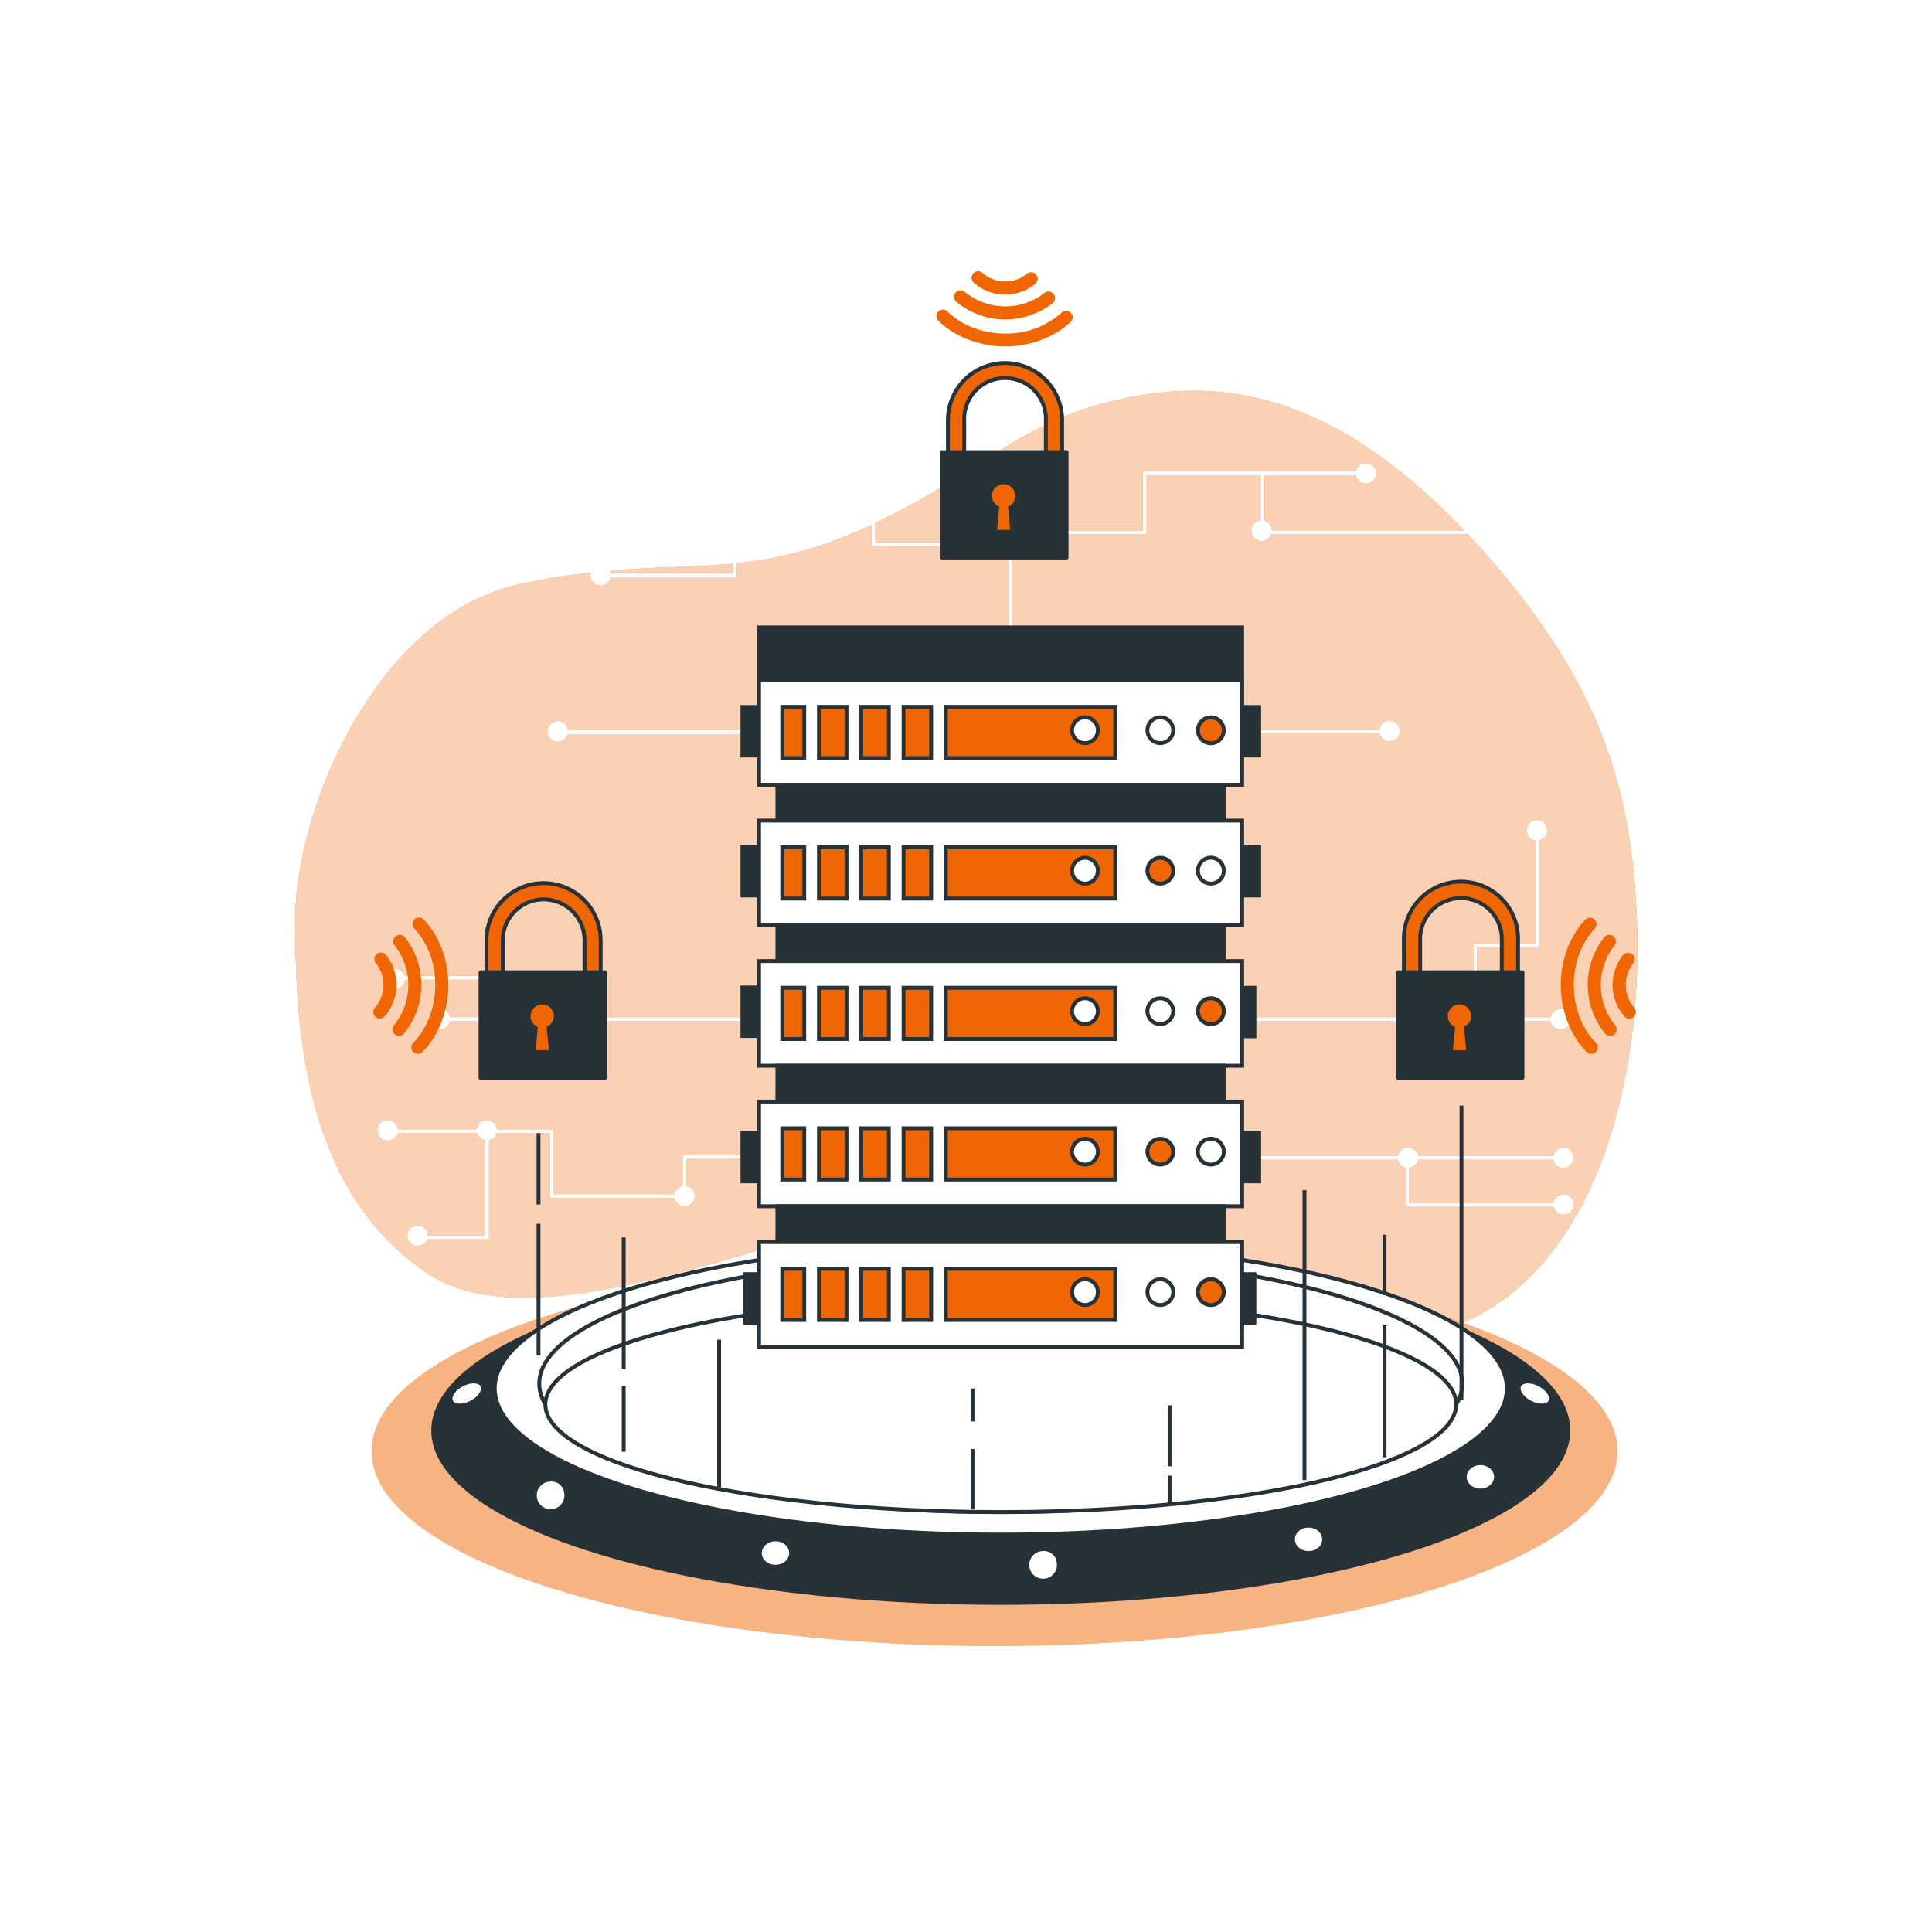 <svg class="animated" style="height: 100%; width: 100%;" id="freepik_stories-secure-server" xmlns="http://www.w3.org/2000/svg" viewBox="0 0 500 500" version="1.1" xmlns:xlink="http://www.w3.org/1999/xlink" xmlns:svgjs="http://svgjs.com/svgjs"><style>svg#freepik_stories-secure-server:not(.animated) .animable {opacity: 0;}svg#freepik_stories-secure-server.animated #freepik--background-simple--inject-52 {animation: 1s 1 forwards cubic-bezier(.36,-0.01,.5,1.38) slideDown;animation-delay: 0s;}svg#freepik_stories-secure-server.animated #freepik--Padlocks--inject-52 {animation: 1s 1 forwards cubic-bezier(.36,-0.01,.5,1.38) slideRight;animation-delay: 0s;}svg#freepik_stories-secure-server.animated #freepik--Device--inject-52 {animation: 1s 1 forwards cubic-bezier(.36,-0.01,.5,1.38) slideUp;animation-delay: 0s;}            @keyframes slideDown {                0% {                    opacity: 0;                    transform: translateY(-30px);                }                100% {                    opacity: 1;                    transform: translateY(0);                }            }                    @keyframes slideRight {                0% {                    opacity: 0;                    transform: translateX(30px);                }                100% {                    opacity: 1;                    transform: translateX(0);                }            }                    @keyframes slideUp {                0% {                    opacity: 0;                    transform: translateY(30px);                }                100% {                    opacity: 1;                    transform: inherit;                }            }        </style><g id="freepik--background-simple--inject-52" class="animable" style="transform-origin: 250.085px 224.063px;"><path d="M158.08,148.41h31.61v-2.56c-10.1,1-20,.82-31.87,1.83A2.54,2.54,0,0,1,158.08,148.41Z" style="fill: rgb(239, 102, 3); transform-origin: 173.755px 147.13px;" id="elja6dqumtus" class="animable"></path><path d="M421,213c-4.84-27.18-18.16-48.54-35.28-68.28q-2.94-3.39-5.81-6.44H329a2.65,2.65,0,1,1-2.74-3.57V123H296.74V138.3H261.9V166h-1V137.3h34.84V122h55.15a2.66,2.66,0,1,1,0,1H327.28v11.79a2.66,2.66,0,0,1,1.91,2.48h49.73c-37.63-39.52-68.16-39.19-92.21-33.18-23.49,5.88-34.62,19.21-60.19,31.25v5h21.63v1H225.52v-5.51c-1.85.85-3.76,1.69-5.76,2.53a99.75,99.75,0,0,1-29.07,7.38v3.66H158.08a2.66,2.66,0,0,1-5.27-.5,2.38,2.38,0,0,1,.13-.76,182.67,182.67,0,0,0-18.32,3c-37.11,8-58.21,58.14-58.21,86.81s2.23,70.11,34.2,91.59S218.31,310.39,248.14,312s64,35,107,35C415.26,347,430.92,268.89,421,213Zm-39.72,31.15h16V217.51a2.66,2.66,0,1,1,1,0v27.66h-16V263h-1Zm-57.75-55.42H357a2.66,2.66,0,1,1,0,1h-33.5Zm-179.15-2.16A2.65,2.65,0,0,1,147,189h49.47v1H146.89a2.66,2.66,0,1,1-2.55-3.37Zm50.17,113.35H177.66v7a2.66,2.66,0,1,1-3.11,3.11H142.31V293.26H128.56a2.66,2.66,0,0,1-2,1.87v25.61h-16a2.66,2.66,0,1,1,.17-1h14.81V295.13a2.66,2.66,0,0,1-2-1.87H102.9a2.67,2.67,0,1,1,.09-1h20.39a2.65,2.65,0,0,1,5.27,0h14.66v16.79h31.24a2.66,2.66,0,0,1,2.11-2.11v-8h17.85Zm-64.06-35.69a2.66,2.66,0,0,1-5.22,0h-8.82a2.66,2.66,0,1,1,0-1h8.82a2.66,2.66,0,0,1,2.58-2.16v-7.53h-23a2.67,2.67,0,1,1-.13-1h24.14v8.72a2.7,2.7,0,0,1,1.64,2H401.27a2.66,2.66,0,1,1,0,1ZM402,311.34a2.65,2.65,0,1,1,.05,1H363.68V302.18a2.62,2.62,0,0,1-1.9-2.05H319.15v-1h42.63a2.66,2.66,0,0,1,5.22,0h35a2.66,2.66,0,1,1,0,1H367a2.66,2.66,0,0,1-2.32,2.13v9.08Z" style="fill: rgb(239, 102, 3); transform-origin: 250.085px 224.063px;" id="els7j32x4em5c" class="animable"></path><g id="elpu90ysd8pip"><g style="opacity: 0.7; transform-origin: 250.085px 224.063px;" class="animable"><path d="M158.08,148.41h31.61v-2.56c-10.1,1-20,.82-31.87,1.83A2.54,2.54,0,0,1,158.08,148.41Z" style="fill: rgb(255, 255, 255); transform-origin: 173.755px 147.13px;" id="elmbbjf4jte5" class="animable"></path><path d="M421,213c-4.84-27.18-18.16-48.54-35.28-68.28q-2.94-3.39-5.81-6.44H329a2.65,2.65,0,1,1-2.74-3.57V123H296.74V138.3H261.9V166h-1V137.3h34.84V122h55.15a2.66,2.66,0,1,1,0,1H327.28v11.79a2.66,2.66,0,0,1,1.91,2.48h49.73c-37.63-39.52-68.16-39.19-92.21-33.18-23.49,5.88-34.62,19.21-60.19,31.25v5h21.63v1H225.52v-5.51c-1.85.85-3.76,1.69-5.76,2.53a99.75,99.75,0,0,1-29.07,7.38v3.66H158.08a2.66,2.66,0,0,1-5.27-.5,2.38,2.38,0,0,1,.13-.76,182.67,182.67,0,0,0-18.32,3c-37.11,8-58.21,58.14-58.21,86.81s2.23,70.11,34.2,91.59S218.31,310.39,248.14,312s64,35,107,35C415.26,347,430.92,268.89,421,213Zm-39.72,31.15h16V217.51a2.66,2.66,0,1,1,1,0v27.66h-16V263h-1Zm-57.75-55.42H357a2.66,2.66,0,1,1,0,1h-33.5Zm-179.15-2.16A2.65,2.65,0,0,1,147,189h49.47v1H146.89a2.66,2.66,0,1,1-2.55-3.37Zm50.17,113.35H177.66v7a2.66,2.66,0,1,1-3.11,3.11H142.31V293.26H128.56a2.66,2.66,0,0,1-2,1.87v25.61h-16a2.66,2.66,0,1,1,.17-1h14.81V295.13a2.66,2.66,0,0,1-2-1.87H102.9a2.67,2.67,0,1,1,.09-1h20.39a2.65,2.65,0,0,1,5.27,0h14.66v16.79h31.24a2.66,2.66,0,0,1,2.11-2.11v-8h17.85Zm-64.06-35.69a2.66,2.66,0,0,1-5.22,0h-8.82a2.66,2.66,0,1,1,0-1h8.82a2.66,2.66,0,0,1,2.58-2.16v-7.53h-23a2.67,2.67,0,1,1-.13-1h24.14v8.72a2.7,2.7,0,0,1,1.64,2H401.27a2.66,2.66,0,1,1,0,1ZM402,311.34a2.65,2.65,0,1,1,.05,1H363.68V302.18a2.62,2.62,0,0,1-1.9-2.05H319.15v-1h42.63a2.66,2.66,0,0,1,5.22,0h35a2.66,2.66,0,1,1,0,1H367a2.66,2.66,0,0,1-2.32,2.13v9.08Z" style="fill: rgb(255, 255, 255); transform-origin: 250.085px 224.063px;" id="elsyrwf1gkl9m" class="animable"></path></g></g></g><g id="freepik--Padlocks--inject-52" class="animable" style="transform-origin: 259.985px 174.55px;"><path d="M272.78,122.77H247.43a2.11,2.11,0,0,1-2.11-2.1V108.73a14.78,14.78,0,1,1,29.56,0v11.94A2.1,2.1,0,0,1,272.78,122.77Zm-23.24-4.21h21.13v-9.83a10.57,10.57,0,1,0-21.13,0Z" style="fill: rgb(239, 102, 3); stroke: rgb(38, 50, 56); stroke-linecap: round; stroke-linejoin: round; transform-origin: 260.1px 108.36px;" id="el56oarewgbqu" class="animable"></path><rect x="243.76" y="117.02" width="32.27" height="27.27" style="fill: rgb(38, 50, 56); stroke: rgb(38, 50, 56); stroke-linecap: round; stroke-linejoin: round; transform-origin: 259.895px 130.655px;" id="elvb6logfa4lk" class="animable"></rect><path d="M263.25,128.34a3.52,3.52,0,1,0-5.18,3.09l-.59,6.2H262l-.59-6.2A3.5,3.5,0,0,0,263.25,128.34Z" style="fill: rgb(239, 102, 3); stroke: rgb(38, 50, 56); stroke-miterlimit: 10; transform-origin: 259.73px 131.218px;" id="elv1m8a7evjbi" class="animable"></path><path d="M390.77,257.38H365.42a2.1,2.1,0,0,1-2.1-2.11V243.34a14.78,14.78,0,1,1,29.55,0v11.93A2.1,2.1,0,0,1,390.77,257.38Zm-23.24-4.21h21.13v-9.83a10.57,10.57,0,1,0-21.13,0Z" style="fill: rgb(239, 102, 3); stroke: rgb(38, 50, 56); stroke-linecap: round; stroke-linejoin: round; transform-origin: 378.095px 242.778px;" id="elfq2xqr8wtb" class="animable"></path><rect x="361.75" y="251.63" width="32.27" height="27.27" style="fill: rgb(38, 50, 56); stroke: rgb(38, 50, 56); stroke-linecap: round; stroke-linejoin: round; transform-origin: 377.885px 265.265px;" id="elci3cwcg3d7h" class="animable"></rect><path d="M381.24,263a3.52,3.52,0,1,0-5.18,3.09l-.59,6.19H380L379.4,266A3.51,3.51,0,0,0,381.24,263Z" style="fill: rgb(239, 102, 3); stroke: rgb(38, 50, 56); stroke-miterlimit: 10; transform-origin: 377.72px 265.873px;" id="elgrquk9cbxqv" class="animable"></path><path d="M153.37,257.38H128a2.1,2.1,0,0,1-2.11-2.11V243.34a14.78,14.78,0,0,1,29.56,0v11.93A2.1,2.1,0,0,1,153.37,257.38Zm-23.24-4.21h21.14v-9.83a10.57,10.57,0,0,0-21.14,0Z" style="fill: rgb(239, 102, 3); stroke: rgb(38, 50, 56); stroke-linecap: round; stroke-linejoin: round; transform-origin: 140.67px 242.97px;" id="elhwn8rd42l8a" class="animable"></path><rect x="124.36" y="251.63" width="32.27" height="27.27" style="fill: rgb(38, 50, 56); stroke: rgb(38, 50, 56); stroke-linecap: round; stroke-linejoin: round; transform-origin: 140.495px 265.265px;" id="ellw2z2tbd2e" class="animable"></rect><path d="M143.85,263a3.52,3.52,0,1,0-5.19,3.09l-.59,6.19h4.52L142,266A3.5,3.5,0,0,0,143.85,263Z" style="fill: rgb(239, 102, 3); stroke: rgb(38, 50, 56); stroke-miterlimit: 10; transform-origin: 140.33px 265.876px;" id="elq2ly9kbqvce" class="animable"></path><path d="M410.26,238c-4,4.18-6.38,10.58-6.34,17.09s2.55,13,6.7,17.14a1.69,1.69,0,0,0,2.39,0,1.65,1.65,0,0,0,.49-1.2,1.72,1.72,0,0,0-.49-1.19c-3.54-3.51-5.67-9-5.71-14.76s2-11.17,5.4-14.73a1.69,1.69,0,1,0-2.44-2.34Z" style="fill: rgb(239, 102, 3); transform-origin: 408.71px 255.106px;" id="ellmawm3oh2o9" class="animable"></path><path d="M415.19,242.55a19.9,19.9,0,0,0,.23,24.95,1.7,1.7,0,0,0,2.39.18,1.68,1.68,0,0,0,.58-1.3,1.64,1.64,0,0,0-.4-1.08,16.52,16.52,0,0,1-.19-20.6,1.69,1.69,0,1,0-2.61-2.15Z" style="fill: rgb(239, 102, 3); transform-origin: 414.649px 255.01px;" id="el1ls2w53ioc2" class="animable"></path><path d="M420.06,247.16a12.31,12.31,0,0,0,.31,15.83,1.69,1.69,0,0,0,3-1.1,1.62,1.62,0,0,0-.4-1.07,9,9,0,0,1-.23-11.58,1.69,1.69,0,0,0-2.66-2.08Z" style="fill: rgb(239, 102, 3); transform-origin: 420.35px 255.091px;" id="elnz7608kt5wb" class="animable"></path><path d="M109.69,238c4,4.18,6.39,10.58,6.34,17.09s-2.55,13-6.7,17.14a1.69,1.69,0,1,1-2.38-2.4c3.53-3.51,5.66-9,5.7-14.76s-2-11.17-5.4-14.73a1.7,1.7,0,0,1,0-2.39A1.68,1.68,0,0,1,109.69,238Z" style="fill: rgb(239, 102, 3); transform-origin: 111.238px 255.087px;" id="ellkme1ynien" class="animable"></path><path d="M104.77,242.55a19.89,19.89,0,0,1-.24,24.95,1.69,1.69,0,0,1-2.38.18,1.72,1.72,0,0,1-.59-1.3,1.66,1.66,0,0,1,.41-1.08,16.52,16.52,0,0,0,.19-20.6,1.69,1.69,0,0,1,2.61-2.15Z" style="fill: rgb(239, 102, 3); transform-origin: 105.305px 255.011px;" id="ellsj1wffj65" class="animable"></path><path d="M99.9,247.16A12.33,12.33,0,0,1,99.58,263a1.68,1.68,0,0,1-2.38.21,1.7,1.7,0,0,1-.6-1.31,1.67,1.67,0,0,1,.4-1.07,8.94,8.94,0,0,0,.24-11.58,1.68,1.68,0,0,1,.29-2.37A1.7,1.7,0,0,1,99.9,247.16Z" style="fill: rgb(239, 102, 3); transform-origin: 99.612px 255.065px;" id="elurch7jodfo" class="animable"></path><path d="M277.08,83.31c-4.19,4-10.58,6.38-17.1,6.34S247,87.1,242.85,83a1.69,1.69,0,0,1,0-2.39,1.72,1.72,0,0,1,1.21-.49,1.64,1.64,0,0,1,1.18.5c3.51,3.53,9,5.66,14.76,5.7a21.42,21.42,0,0,0,14.74-5.4,1.69,1.69,0,0,1,2.34,2.44Z" style="fill: rgb(239, 102, 3); transform-origin: 259.978px 84.885px;" id="elq5qu66ii4j" class="animable"></path><path d="M272.5,78.38a19.87,19.87,0,0,1-24.95-.23,1.69,1.69,0,1,1,2.2-2.56,16.52,16.52,0,0,0,20.6.19,1.69,1.69,0,0,1,2.15,2.6Z" style="fill: rgb(239, 102, 3); transform-origin: 259.965px 78.897px;" id="elkadiecldcq" class="animable"></path><path d="M267.88,73.52a12.33,12.33,0,0,1-15.83-.32,1.69,1.69,0,0,1,1.1-3,1.64,1.64,0,0,1,1.08.4,8.94,8.94,0,0,0,11.57.23,1.69,1.69,0,0,1,2.08,2.67Z" style="fill: rgb(239, 102, 3); transform-origin: 259.98px 73.219px;" id="ele0kwtg1n8as" class="animable"></path></g><g id="freepik--Device--inject-52" class="animable" style="transform-origin: 257.38px 294.175px;"><ellipse cx="257.38" cy="375.57" rx="161.21" ry="50.4" style="fill: rgb(239, 102, 3); transform-origin: 257.38px 375.57px;" id="elmrd1y6zckb" class="animable"></ellipse><g id="elgu1yffsc9rg"><ellipse cx="257.38" cy="375.57" rx="161.21" ry="50.4" style="fill: rgb(255, 255, 255); opacity: 0.5; transform-origin: 257.38px 375.57px;" class="animable"></ellipse></g><ellipse cx="259" cy="370.22" rx="146.88" ry="44.61" style="fill: rgb(38, 50, 56); stroke: rgb(38, 50, 56); stroke-miterlimit: 10; transform-origin: 259px 370.22px;" id="elgp9p7uqldzu" class="animable"></ellipse><ellipse cx="259" cy="359.32" rx="130.96" ry="37.83" style="fill: rgb(255, 255, 255); stroke: rgb(38, 50, 56); stroke-miterlimit: 10; transform-origin: 259px 359.32px;" id="eljnu3klv07v" class="animable"></ellipse><ellipse cx="259" cy="358.07" rx="119.44" ry="33.26" style="fill: rgb(255, 255, 255); stroke: rgb(38, 50, 56); stroke-miterlimit: 10; transform-origin: 259px 358.07px;" id="elin8pv9tftz" class="animable"></ellipse><ellipse cx="259" cy="363.47" rx="117.86" ry="27.85" style="fill: rgb(255, 255, 255); stroke: rgb(38, 50, 56); stroke-miterlimit: 10; transform-origin: 259px 363.47px;" id="elm0up1ts9t3" class="animable"></ellipse><path d="M146.54,386.47a4.08,4.08,0,1,1-4-3.54A3.81,3.81,0,0,1,146.54,386.47Z" style="fill: rgb(255, 255, 255); stroke: rgb(38, 50, 56); stroke-miterlimit: 10; transform-origin: 142.496px 387.007px;" id="elvgm4xj38of" class="animable"></path><ellipse cx="200.69" cy="401.92" rx="4.04" ry="3.54" style="fill: rgb(255, 255, 255); stroke: rgb(38, 50, 56); stroke-miterlimit: 10; transform-origin: 200.69px 401.92px;" id="elpe0h8dkf9y" class="animable"></ellipse><path d="M274,404.45a4.08,4.08,0,1,1-4-3.54A3.81,3.81,0,0,1,274,404.45Z" style="fill: rgb(255, 255, 255); stroke: rgb(38, 50, 56); stroke-miterlimit: 10; transform-origin: 269.956px 404.987px;" id="elyq49uv4x2v" class="animable"></path><ellipse cx="338.65" cy="398.38" rx="4.04" ry="3.54" style="fill: rgb(255, 255, 255); stroke: rgb(38, 50, 56); stroke-miterlimit: 10; transform-origin: 338.65px 398.38px;" id="elu7oytu1mstj" class="animable"></ellipse><ellipse cx="383.12" cy="382.21" rx="4.04" ry="3.54" style="fill: rgb(255, 255, 255); stroke: rgb(38, 50, 56); stroke-miterlimit: 10; transform-origin: 383.12px 382.21px;" id="ell14r2a1t4ep" class="animable"></ellipse><path d="M401.22,362.73c-.67,1.28-3,1.38-5.22.23s-3.47-3.13-2.8-4.41,3-1.38,5.22-.23S401.89,361.45,401.22,362.73Z" style="fill: rgb(255, 255, 255); stroke: rgb(38, 50, 56); stroke-miterlimit: 10; transform-origin: 397.21px 360.64px;" id="elvn5e95w3khp" class="animable"></path><path d="M116.78,362.73c.67,1.28,3,1.38,5.22.23s3.47-3.13,2.8-4.41-3-1.38-5.22-.23S116.11,361.45,116.78,362.73Z" style="fill: rgb(255, 255, 255); stroke: rgb(38, 50, 56); stroke-miterlimit: 10; transform-origin: 120.79px 360.64px;" id="elci0rfyp920q" class="animable"></path><line x1="139.37" y1="350.82" x2="139.37" y2="316.7" style="fill: none; stroke: rgb(38, 50, 56); stroke-miterlimit: 10; transform-origin: 139.37px 333.76px;" id="el96eey73xm0c" class="animable"></line><line x1="161.41" y1="375.7" x2="161.41" y2="358.64" style="fill: none; stroke: rgb(38, 50, 56); stroke-miterlimit: 10; transform-origin: 161.41px 367.17px;" id="ellrydtyid9k" class="animable"></line><line x1="161.41" y1="354.37" x2="161.41" y2="320.25" style="fill: none; stroke: rgb(38, 50, 56); stroke-miterlimit: 10; transform-origin: 161.41px 337.31px;" id="eln4m6rbhzjo" class="animable"></line><line x1="358.32" y1="377.12" x2="358.32" y2="343" style="fill: none; stroke: rgb(38, 50, 56); stroke-miterlimit: 10; transform-origin: 358.32px 360.06px;" id="elwcm7q14761" class="animable"></line><line x1="337.6" y1="383.04" x2="337.6" y2="308.01" style="fill: none; stroke: rgb(38, 50, 56); stroke-miterlimit: 10; transform-origin: 337.6px 345.525px;" id="eljzeqxvtoizm" class="animable"></line><line x1="251.69" y1="390.63" x2="251.69" y2="374.99" style="fill: none; stroke: rgb(38, 50, 56); stroke-miterlimit: 10; transform-origin: 251.69px 382.81px;" id="elp6sqgp2xvah" class="animable"></line><line x1="186.1" y1="384.96" x2="186.1" y2="346.71" style="fill: none; stroke: rgb(38, 50, 56); stroke-miterlimit: 10; transform-origin: 186.1px 365.835px;" id="ela9y0ne1m0pf" class="animable"></line><line x1="302.69" y1="389.62" x2="302.69" y2="381.89" style="fill: none; stroke: rgb(38, 50, 56); stroke-miterlimit: 10; transform-origin: 302.69px 385.755px;" id="el1wfd7qhe3hh" class="animable"></line><line x1="302.69" y1="379.48" x2="302.69" y2="363.7" style="fill: none; stroke: rgb(38, 50, 56); stroke-miterlimit: 10; transform-origin: 302.69px 371.59px;" id="elrnz85enx1mm" class="animable"></line><line x1="251.69" y1="367.88" x2="251.69" y2="359.35" style="fill: none; stroke: rgb(38, 50, 56); stroke-miterlimit: 10; transform-origin: 251.69px 363.615px;" id="elxedjz5o7v1s" class="animable"></line><line x1="358.32" y1="335.18" x2="358.32" y2="319.54" style="fill: none; stroke: rgb(38, 50, 56); stroke-miterlimit: 10; transform-origin: 358.32px 327.36px;" id="elvuh1laqpxr" class="animable"></line><line x1="378.23" y1="362.19" x2="378.23" y2="286.13" style="fill: none; stroke: rgb(38, 50, 56); stroke-miterlimit: 10; transform-origin: 378.23px 324.16px;" id="elq3g5k7kd33" class="animable"></line><line x1="139.37" y1="311.72" x2="139.37" y2="293.26" style="fill: none; stroke: rgb(38, 50, 56); stroke-miterlimit: 10; transform-origin: 139.37px 302.49px;" id="eljyl6qy3fx1" class="animable"></line><rect x="319.9" y="255.64" width="4.75" height="12.56" style="fill: rgb(38, 50, 56); stroke: rgb(38, 50, 56); stroke-miterlimit: 10; transform-origin: 322.275px 261.92px;" id="elxoy3dcsvzhh" class="animable"></rect><rect x="196.44" y="162.38" width="125.03" height="27.08" style="fill: rgb(38, 50, 56); stroke: rgb(38, 50, 56); stroke-miterlimit: 10; transform-origin: 258.955px 175.92px;" id="elh6fce1lnxj" class="animable"></rect><rect x="319.9" y="329.74" width="4.75" height="12.56" style="fill: rgb(38, 50, 56); stroke: rgb(38, 50, 56); stroke-miterlimit: 10; transform-origin: 322.275px 336.02px;" id="elejl5xl8hi0v" class="animable"></rect><rect x="192.83" y="329.74" width="4.75" height="12.56" style="fill: rgb(38, 50, 56); stroke: rgb(38, 50, 56); stroke-miterlimit: 10; transform-origin: 195.205px 336.02px;" id="elf1r26pcnplq" class="animable"></rect><rect x="192.14" y="182.97" width="4.75" height="12.56" style="fill: rgb(38, 50, 56); stroke: rgb(38, 50, 56); stroke-miterlimit: 10; transform-origin: 194.515px 189.25px;" id="ele7chqdqhhp9" class="animable"></rect><rect x="192.14" y="293.16" width="4.75" height="12.56" style="fill: rgb(38, 50, 56); stroke: rgb(38, 50, 56); stroke-miterlimit: 10; transform-origin: 194.515px 299.44px;" id="eli2ff26srehp" class="animable"></rect><rect x="192.14" y="255.56" width="4.75" height="12.56" style="fill: rgb(38, 50, 56); stroke: rgb(38, 50, 56); stroke-miterlimit: 10; transform-origin: 194.515px 261.84px;" id="elfe5s4zlgvvk" class="animable"></rect><rect x="321.12" y="182.97" width="4.75" height="12.56" style="fill: rgb(38, 50, 56); stroke: rgb(38, 50, 56); stroke-miterlimit: 10; transform-origin: 323.495px 189.25px;" id="elhsrgc3qp4fu" class="animable"></rect><rect x="321.12" y="293.16" width="4.75" height="12.56" style="fill: rgb(38, 50, 56); stroke: rgb(38, 50, 56); stroke-miterlimit: 10; transform-origin: 323.495px 299.44px;" id="el1tzmvsxpy78" class="animable"></rect><rect x="192.14" y="219.2" width="4.75" height="12.56" style="fill: rgb(38, 50, 56); stroke: rgb(38, 50, 56); stroke-miterlimit: 10; transform-origin: 194.515px 225.48px;" id="el5z07clr3md" class="animable"></rect><rect x="321.12" y="219.2" width="4.75" height="12.56" style="fill: rgb(38, 50, 56); stroke: rgb(38, 50, 56); stroke-miterlimit: 10; transform-origin: 323.495px 225.48px;" id="elsij13aweibj" class="animable"></rect><rect x="196.44" y="176.02" width="125.03" height="27.08" style="fill: rgb(255, 255, 255); stroke: rgb(38, 50, 56); stroke-miterlimit: 10; transform-origin: 258.955px 189.56px;" id="elx4cjp58ggdp" class="animable"></rect><rect x="222.89" y="182.93" width="7.14" height="13.26" style="fill: rgb(239, 102, 3); stroke: rgb(38, 50, 56); stroke-miterlimit: 10; transform-origin: 226.46px 189.56px;" id="elotivsxjexb" class="animable"></rect><rect x="211.94" y="182.93" width="7.14" height="13.26" style="fill: rgb(239, 102, 3); stroke: rgb(38, 50, 56); stroke-miterlimit: 10; transform-origin: 215.51px 189.56px;" id="ellvp3qztk4lf" class="animable led2"></rect><rect x="202.45" y="182.93" width="5.69" height="13.26" style="fill: rgb(239, 102, 3); stroke: rgb(38, 50, 56); stroke-miterlimit: 10; transform-origin: 205.295px 189.56px;" id="eltq1hpcqjqo" class="animable led1"></rect><rect x="233.84" y="182.93" width="7.14" height="13.26" style="fill: rgb(239, 102, 3); stroke: rgb(38, 50, 56); stroke-miterlimit: 10; transform-origin: 237.41px 189.56px;" id="eln24k04ayyl" class="animable"></rect><rect x="244.78" y="182.93" width="43.83" height="13.26" style="fill: rgb(239, 102, 3); stroke: rgb(38, 50, 56); stroke-miterlimit: 10; transform-origin: 266.695px 189.56px;" id="el9ct9yvdra15" class="animable"></rect><circle cx="300.29" cy="188.98" r="3.34" style="fill: rgb(255, 255, 255); stroke: rgb(38, 50, 56); stroke-miterlimit: 10; transform-origin: 300.29px 188.98px;" id="el85yw2om7ka5" class="animable"></circle><path d="M316.72,189a3.35,3.35,0,1,0-3.34,3.35A3.35,3.35,0,0,0,316.72,189Z" style="fill: rgb(239, 102, 3); stroke: rgb(38, 50, 56); stroke-miterlimit: 10; transform-origin: 313.37px 189px;" id="elsogaq45cv48" class="animable"></path><circle cx="280.79" cy="188.98" r="3.34" style="fill: rgb(255, 255, 255); stroke: rgb(38, 50, 56); stroke-miterlimit: 10; transform-origin: 280.79px 188.98px;" id="elad41js8fe34" class="animable"></circle><rect x="201.18" y="203.1" width="115.54" height="9.27" style="fill: rgb(38, 50, 56); stroke: rgb(38, 50, 56); stroke-miterlimit: 10; transform-origin: 258.95px 207.735px;" id="elje8k8r75rs" class="animable"></rect><rect x="196.44" y="212.38" width="125.03" height="27.08" style="fill: rgb(255, 255, 255); stroke: rgb(38, 50, 56); stroke-miterlimit: 10; transform-origin: 258.955px 225.92px;" id="elcy22rsd1z48" class="animable"></rect><rect x="211.94" y="219.29" width="7.14" height="13.26" style="fill: rgb(239, 102, 3); stroke: rgb(38, 50, 56); stroke-miterlimit: 10; transform-origin: 215.51px 225.92px;" id="el5yz9uaxsyjd" class="animable"></rect><rect x="233.84" y="219.29" width="7.14" height="13.26" style="fill: rgb(239, 102, 3); stroke: rgb(38, 50, 56); stroke-miterlimit: 10; transform-origin: 237.41px 225.92px;" id="elv9jqz74p2fl" class="animable"></rect><rect x="222.89" y="219.29" width="7.14" height="13.26" style="fill: rgb(239, 102, 3); stroke: rgb(38, 50, 56); stroke-miterlimit: 10; transform-origin: 226.46px 225.92px;" id="elszq7hpw0xkc" class="animable"></rect><rect x="202.45" y="219.29" width="5.69" height="13.26" style="fill: rgb(239, 102, 3); stroke: rgb(38, 50, 56); stroke-miterlimit: 10; transform-origin: 205.295px 225.92px;" id="eljyfv36bv9io" class="animable"></rect><rect x="244.78" y="219.29" width="43.83" height="13.26" style="fill: rgb(239, 102, 3); stroke: rgb(38, 50, 56); stroke-miterlimit: 10; transform-origin: 266.695px 225.92px;" id="elh3zrnskc15m" class="animable"></rect><circle cx="300.29" cy="225.34" r="3.34" style="fill: rgb(239, 102, 3); stroke: rgb(38, 50, 56); stroke-miterlimit: 10; transform-origin: 300.29px 225.34px;" id="elg9wh4w8s8xg" class="animable"></circle><path d="M316.72,225.34a3.35,3.35,0,1,0-3.34,3.34A3.34,3.34,0,0,0,316.72,225.34Z" style="fill: rgb(255, 255, 255); stroke: rgb(38, 50, 56); stroke-miterlimit: 10; transform-origin: 313.37px 225.33px;" id="elklvjc9a4yxg" class="animable"></path><circle cx="280.79" cy="225.34" r="3.34" style="fill: rgb(255, 255, 255); stroke: rgb(38, 50, 56); stroke-miterlimit: 10; transform-origin: 280.79px 225.34px;" id="eln5ufwrigxto" class="animable"></circle><rect x="201.18" y="239.46" width="115.54" height="9.27" style="fill: rgb(38, 50, 56); stroke: rgb(38, 50, 56); stroke-miterlimit: 10; transform-origin: 258.95px 244.095px;" id="elhgoxmvw6de6" class="animable"></rect><rect x="196.44" y="248.73" width="125.03" height="27.08" style="fill: rgb(255, 255, 255); stroke: rgb(38, 50, 56); stroke-miterlimit: 10; transform-origin: 258.955px 262.27px;" id="elz9gj8c1zunq" class="animable"></rect><rect x="222.89" y="255.64" width="7.14" height="13.26" style="fill: rgb(239, 102, 3); stroke: rgb(38, 50, 56); stroke-miterlimit: 10; transform-origin: 226.46px 262.27px;" id="el4vdi2ugjknx" class="animable"></rect><rect x="233.84" y="255.64" width="7.14" height="13.26" style="fill: rgb(239, 102, 3); stroke: rgb(38, 50, 56); stroke-miterlimit: 10; transform-origin: 237.41px 262.27px;" id="elgtbnk113j36" class="animable"></rect><rect x="211.94" y="255.64" width="7.14" height="13.26" style="fill: rgb(239, 102, 3); stroke: rgb(38, 50, 56); stroke-miterlimit: 10; transform-origin: 215.51px 262.27px;" id="elhzf4dvx4hif" class="animable"></rect><rect x="244.78" y="255.64" width="43.83" height="13.26" style="fill: rgb(239, 102, 3); stroke: rgb(38, 50, 56); stroke-miterlimit: 10; transform-origin: 266.695px 262.27px;" id="elk6cmtzytcs" class="animable"></rect><rect x="202.45" y="255.64" width="5.69" height="13.26" style="fill: rgb(239, 102, 3); stroke: rgb(38, 50, 56); stroke-miterlimit: 10; transform-origin: 205.295px 262.27px;" id="el5nmct2y0q5x" class="animable"></rect><circle cx="300.29" cy="261.69" r="3.34" style="fill: rgb(255, 255, 255); stroke: rgb(38, 50, 56); stroke-miterlimit: 10; transform-origin: 300.29px 261.69px;" id="el05oimttep9ad" class="animable"></circle><path d="M316.72,261.69a3.35,3.35,0,1,0-3.34,3.35A3.35,3.35,0,0,0,316.72,261.69Z" style="fill: rgb(239, 102, 3); stroke: rgb(38, 50, 56); stroke-miterlimit: 10; transform-origin: 313.37px 261.69px;" id="elsqtz0u7nrqf" class="animable"></path><circle cx="280.79" cy="261.69" r="3.34" style="fill: rgb(255, 255, 255); stroke: rgb(38, 50, 56); stroke-miterlimit: 10; transform-origin: 280.79px 261.69px;" id="el1cfurdnwpcd" class="animable"></circle><rect x="201.18" y="275.81" width="115.54" height="9.27" style="fill: rgb(38, 50, 56); stroke: rgb(38, 50, 56); stroke-miterlimit: 10; transform-origin: 258.95px 280.445px;" id="eld8otifu6ih5" class="animable"></rect><rect x="196.44" y="285.09" width="125.03" height="27.08" style="fill: rgb(255, 255, 255); stroke: rgb(38, 50, 56); stroke-miterlimit: 10; transform-origin: 258.955px 298.63px;" id="elo932lz1brk" class="animable"></rect><rect x="233.84" y="292" width="7.14" height="13.26" style="fill: rgb(239, 102, 3); stroke: rgb(38, 50, 56); stroke-miterlimit: 10; transform-origin: 237.41px 298.63px;" id="elhcyjfeuhyer" class="animable"></rect><rect x="211.94" y="292" width="7.14" height="13.26" style="fill: rgb(239, 102, 3); stroke: rgb(38, 50, 56); stroke-miterlimit: 10; transform-origin: 215.51px 298.63px;" id="elcpcwuekg8zq" class="animable"></rect><rect x="222.89" y="292" width="7.14" height="13.26" style="fill: rgb(239, 102, 3); stroke: rgb(38, 50, 56); stroke-miterlimit: 10; transform-origin: 226.46px 298.63px;" id="el2xurkm8uizd" class="animable"></rect><rect x="202.45" y="292" width="5.69" height="13.26" style="fill: rgb(239, 102, 3); stroke: rgb(38, 50, 56); stroke-miterlimit: 10; transform-origin: 205.295px 298.63px;" id="elwxk9wec2xdd" class="animable led3"></rect><rect x="244.78" y="292" width="43.83" height="13.26" style="fill: rgb(239, 102, 3); stroke: rgb(38, 50, 56); stroke-miterlimit: 10; transform-origin: 266.695px 298.63px;" id="elfhl4yclxt7c" class="animable"></rect><circle cx="300.29" cy="298.05" r="3.34" style="fill: rgb(239, 102, 3); stroke: rgb(38, 50, 56); stroke-miterlimit: 10; transform-origin: 300.29px 298.05px;" id="elb8zwjzvd3y7" class="animable"></circle><path d="M316.72,298.05a3.35,3.35,0,1,0-3.34,3.34A3.34,3.34,0,0,0,316.72,298.05Z" style="fill: rgb(255, 255, 255); stroke: rgb(38, 50, 56); stroke-miterlimit: 10; transform-origin: 313.37px 298.04px;" id="elj43o5btv6i" class="animable"></path><circle cx="280.79" cy="298.05" r="3.34" style="fill: rgb(255, 255, 255); stroke: rgb(38, 50, 56); stroke-miterlimit: 10; transform-origin: 280.79px 298.05px;" id="el8rmeqvtk8fp" class="animable"></circle><rect x="201.18" y="312.17" width="115.54" height="9.27" style="fill: rgb(38, 50, 56); stroke: rgb(38, 50, 56); stroke-miterlimit: 10; transform-origin: 258.95px 316.805px;" id="eli1mtu0pa2rf" class="animable"></rect><rect x="196.44" y="321.44" width="125.03" height="27.08" style="fill: rgb(255, 255, 255);stroke: rgb(38, 50, 56);stroke-miterlimit: 10;transform-origin: 258.955px 334.98px;" id="el1kuu1t91qro" class="animable"></rect><rect x="211.94" y="328.35" width="7.14" height="13.26" style="fill: rgb(239, 102, 3); stroke: rgb(38, 50, 56); stroke-miterlimit: 10; transform-origin: 215.51px 334.98px;" id="el2nh32t3dcoz" class="animable led2"></rect><rect x="222.89" y="328.35" width="7.14" height="13.26" style="fill: rgb(239, 102, 3); stroke: rgb(38, 50, 56); stroke-miterlimit: 10; transform-origin: 226.46px 334.98px;" id="elvu8oou5peul" class="animable led3"></rect><rect x="233.84" y="328.35" width="7.14" height="13.26" style="fill: rgb(239, 102, 3); stroke: rgb(38, 50, 56); stroke-miterlimit: 10; transform-origin: 237.41px 334.98px;" id="elf2mohz2ewo5" class="animable led1"></rect><rect x="202.45" y="328.35" width="5.69" height="13.26" style="fill: rgb(239, 102, 3); stroke: rgb(38, 50, 56); stroke-miterlimit: 10; transform-origin: 205.295px 334.98px;" id="elbbbhk57y2tp" class="animable led1"></rect><rect x="244.78" y="328.35" width="43.83" height="13.26" style="fill: rgb(239, 102, 3); stroke: rgb(38, 50, 56); stroke-miterlimit: 10; transform-origin: 266.695px 334.98px;" id="elc2alpgb763a" class="animable"></rect><circle cx="300.29" cy="334.4" r="3.34" style="fill: rgb(255, 255, 255); stroke: rgb(38, 50, 56); stroke-miterlimit: 10; transform-origin: 300.29px 334.4px;" id="elj9de8cqy3h" class="animable"></circle><path d="M316.72,334.4a3.35,3.35,0,1,0-3.34,3.35A3.35,3.35,0,0,0,316.72,334.4Z" style="fill: rgb(239, 102, 3); stroke: rgb(38, 50, 56); stroke-miterlimit: 10; transform-origin: 313.37px 334.4px;" id="elh2345mg0cf" class="animable"></path><circle cx="280.79" cy="334.4" r="3.34" style="fill: rgb(255, 255, 255); stroke: rgb(38, 50, 56); stroke-miterlimit: 10; transform-origin: 280.79px 334.4px;" id="elv25yhmoonkf" class="animable"></circle></g><defs>     <filter id="active" height="200%">         <feMorphology in="SourceAlpha" result="DILATED" operator="dilate" radius="2"></feMorphology>                <feFlood flood-color="#32DFEC" flood-opacity="1" result="PINK"></feFlood>        <feComposite in="PINK" in2="DILATED" operator="in" result="OUTLINE"></feComposite>        <feMerge>            <feMergeNode in="OUTLINE"></feMergeNode>            <feMergeNode in="SourceGraphic"></feMergeNode>        </feMerge>    </filter>    <filter id="hover" height="200%">        <feMorphology in="SourceAlpha" result="DILATED" operator="dilate" radius="2"></feMorphology>                <feFlood flood-color="#ff0000" flood-opacity="0.5" result="PINK"></feFlood>        <feComposite in="PINK" in2="DILATED" operator="in" result="OUTLINE"></feComposite>        <feMerge>            <feMergeNode in="OUTLINE"></feMergeNode>            <feMergeNode in="SourceGraphic"></feMergeNode>        </feMerge>            <feColorMatrix type="matrix" values="0   0   0   0   0                0   1   0   0   0                0   0   0   0   0                0   0   0   1   0 "></feColorMatrix>    </filter></defs></svg>
